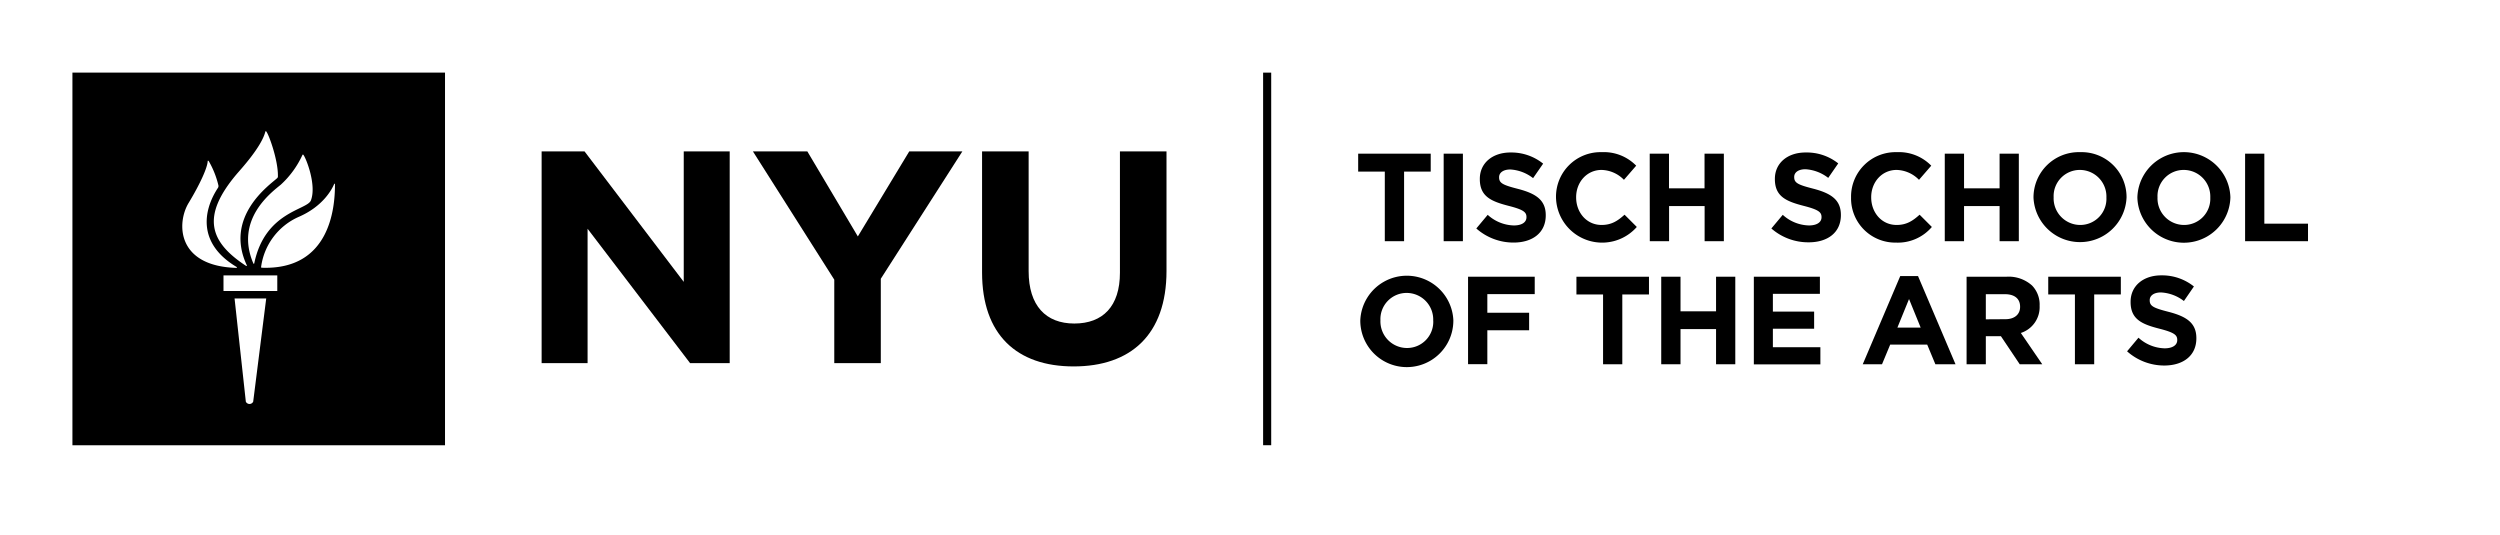 <svg id="bb844d76-59ff-4597-9509-40a52117f163" data-name="Layer 1" xmlns="http://www.w3.org/2000/svg" viewBox="0 0 612 131">
  <g>
    <g>
      <path d="M339,42h-6.52V37.61h17.76V42h-6.52V59.05H339Z"/>
      <path d="M353.41,37.61h4.71V59.05h-4.71Z"/>
      <path d="M361.4,55.93l2.79-3.34a9.84,9.84,0,0,0,6.4,2.6c1.93,0,3.09-.76,3.09-2v-.06c0-1.19-.73-1.8-4.31-2.72-4.33-1.11-7.11-2.3-7.11-6.56v-.06c0-3.89,3.12-6.46,7.5-6.46a12.43,12.43,0,0,1,8,2.73l-2.46,3.55a10,10,0,0,0-5.57-2.12c-1.8,0-2.75.83-2.75,1.87v.06c0,1.41.91,1.87,4.62,2.82,4.35,1.13,6.8,2.7,6.8,6.43v.06c0,4.26-3.25,6.65-7.88,6.65A13.71,13.71,0,0,1,361.4,55.93Z"/>
      <path d="M380.91,48.4v-.07a10.9,10.9,0,0,1,11.18-11.08,11.06,11.06,0,0,1,8.45,3.31l-3,3.46a7.91,7.91,0,0,0-5.48-2.42c-3.61,0-6.22,3-6.22,6.67v.06c0,3.68,2.55,6.74,6.22,6.74,2.45,0,3.95-1,5.63-2.51l3,3a11.3,11.3,0,0,1-19.78-7.19Z"/>
      <path d="M403.85,37.61h4.72V46.1h8.7V37.61H422V59.05h-4.71v-8.6h-8.7v8.6h-4.72Z"/>
      <path d="M433.63,55.93l2.79-3.34a9.84,9.84,0,0,0,6.4,2.6c1.92,0,3.09-.76,3.09-2v-.06c0-1.19-.74-1.8-4.31-2.72-4.33-1.11-7.11-2.3-7.11-6.56v-.06c0-3.89,3.12-6.46,7.5-6.46A12.38,12.38,0,0,1,450,40l-2.45,3.55a10.06,10.06,0,0,0-5.57-2.12c-1.81,0-2.76.83-2.76,1.87v.06c0,1.41.92,1.87,4.63,2.82,4.35,1.13,6.8,2.7,6.8,6.43v.06c0,4.26-3.25,6.65-7.88,6.65A13.69,13.69,0,0,1,433.63,55.93Z"/>
      <path d="M453.14,48.4v-.07a10.89,10.89,0,0,1,11.18-11.08,11.06,11.06,0,0,1,8.45,3.31l-3,3.46a7.93,7.93,0,0,0-5.48-2.42c-3.62,0-6.22,3-6.22,6.67v.06c0,3.68,2.54,6.74,6.22,6.74,2.44,0,3.95-1,5.63-2.51l3,3a10.94,10.94,0,0,1-8.79,3.83A10.82,10.82,0,0,1,453.14,48.4Z"/>
      <path d="M476.08,37.61h4.72V46.1h8.7V37.61h4.71V59.05H489.5v-8.6h-8.7v8.6h-4.72Z"/>
      <path d="M497.8,48.4v-.07a11.09,11.09,0,0,1,11.43-11.08,11,11,0,0,1,11.35,11v.06a11.4,11.4,0,0,1-22.78.07Zm17.85,0v-.07a6.51,6.51,0,0,0-6.49-6.73,6.41,6.41,0,0,0-6.43,6.67v.06a6.52,6.52,0,0,0,6.5,6.74A6.4,6.4,0,0,0,515.65,48.4Z"/>
      <path d="M523.23,48.4v-.07A11.39,11.39,0,0,1,546,48.27v.06a11.39,11.39,0,0,1-22.77.07Zm17.85,0v-.07a6.51,6.51,0,0,0-6.5-6.73,6.4,6.4,0,0,0-6.42,6.67v.06a6.51,6.51,0,0,0,6.49,6.74A6.41,6.41,0,0,0,541.08,48.4Z"/>
      <path d="M549.6,37.61h4.71V54.76H565v4.29H549.6Z"/>
      <path d="M333,78.51v-.06a11.4,11.4,0,0,1,22.78-.06v.06a11.39,11.39,0,0,1-22.78.06Zm17.85,0v-.06a6.51,6.51,0,0,0-6.49-6.74,6.41,6.41,0,0,0-6.43,6.68v.06a6.51,6.51,0,0,0,6.49,6.74A6.41,6.41,0,0,0,350.86,78.51Z"/>
      <path d="M359.38,67.74H375.7V72H364.1v4.56h10.23v4.29H364.1v8.3h-4.72Z"/>
      <path d="M392.43,72.08h-6.52V67.74h17.76v4.34h-6.53V89.17h-4.71Z"/>
      <path d="M406.67,67.74h4.72v8.47h8.7V67.74h4.71V89.17h-4.71V80.56h-8.7v8.61h-4.72Z"/>
      <path d="M429.34,67.74h16.17v4.19H434v4.35h10.1v4.19H434V85h11.63v4.2H429.34Z"/>
      <path d="M465.18,67.58h4.35l9.18,21.59h-4.93l-2-4.81h-9.06l-2,4.81H456Zm5,12.62-2.85-7-2.85,7Z"/>
      <path d="M481.42,67.74h9.79a8.54,8.54,0,0,1,6.25,2.17,6.7,6.7,0,0,1,1.84,4.9v.06a6.65,6.65,0,0,1-4.6,6.64l5.24,7.66h-5.51l-4.6-6.86h-3.7v6.86h-4.71Zm9.49,10.4c2.3,0,3.61-1.22,3.61-3v-.06c0-2-1.41-3.06-3.7-3.06h-4.69v6.15Z"/>
      <path d="M507.94,72.08h-6.53V67.74h17.77v4.34h-6.52V89.17h-4.72Z"/>
      <path d="M520.71,86l2.79-3.33a9.84,9.84,0,0,0,6.4,2.6c1.92,0,3.09-.77,3.09-2v-.06c0-1.2-.74-1.81-4.31-2.73-4.32-1.1-7.11-2.29-7.11-6.55v-.06c0-3.89,3.12-6.46,7.5-6.46a12.43,12.43,0,0,1,8,2.72l-2.45,3.56A10,10,0,0,0,529,71.59c-1.8,0-2.75.83-2.75,1.87v.06c0,1.41.91,1.87,4.62,2.82,4.35,1.13,6.8,2.69,6.8,6.43v.06c0,4.26-3.25,6.65-7.87,6.65A13.65,13.65,0,0,1,520.71,86Z"/>
    </g>
    <rect x="309.21" y="17.78" width="1.98" height="91.21"/>
    <g>
      <g>
        <path d="M132.59,37.07H143.1L167.38,69V37.07h11.25V88.89h-9.7L143.84,56V88.89H132.59Z"/>
        <path d="M204.23,68.46,184.32,37.07h13.32L210,57.88l12.58-20.81h13L215.62,68.24V88.89H204.23Z"/>
        <path d="M240.41,66.69V37.07h11.4V66.39c0,8.44,4.21,12.81,11.18,12.81S274.16,75,274.16,66.77V37.07h11.4V66.32c0,15.68-8.81,23.38-22.73,23.38S240.41,81.93,240.41,66.69Z"/>
      </g>
      <path d="M108.94,109H17.73V17.78h91.21V109ZM60.18,98.33a1,1,0,0,0,1.8,0l3.19-25.27H57.42l2.76,25.27Zm7.7-27.1V67.41H54.71v3.82Zm-3.8-5.69C80.77,66.14,82,50.93,82,45.24c0-.33-.15-.37-.23-.13-.49,1.18-2.67,5.42-8.69,8a15.69,15.69,0,0,0-9.16,12.23A.16.16,0,0,0,64.08,65.54Zm-1.83-1.1c2.63-12.67,12.94-13,13.86-15.38,1.44-3.75-1.19-10.4-1.86-11.18-.07-.09-.16,0-.19,0a22.65,22.65,0,0,1-5.32,7.33C66.4,47.13,57.45,53.76,62,64.44A.11.11,0,0,0,62.25,64.44Zm-1.83.5C54.84,53,66,45.29,67.84,43.62c.25-.23.19-.45.19-.73,0-3.75-2.15-9.83-2.85-10.71-.1-.12-.19-.07-.23.06C64,36,58.9,41.48,57.88,42.69c-8.63,10.26-6.65,16.5,2.36,22.4C60.35,65.16,60.49,65.07,60.42,64.94Zm-2.5.41c-9.35-5.57-8.41-13.54-4.54-19.4a.86.86,0,0,0,.09-.56,22.07,22.07,0,0,0-2.32-5.87c-.16-.25-.3-.23-.31-.05-.06,1.58-1.87,5.58-4.64,10.17-3,4.9-3,15.52,11.68,15.94C58,65.58,58.06,65.44,57.92,65.35Z"/>
    </g>
  </g>
</svg>
